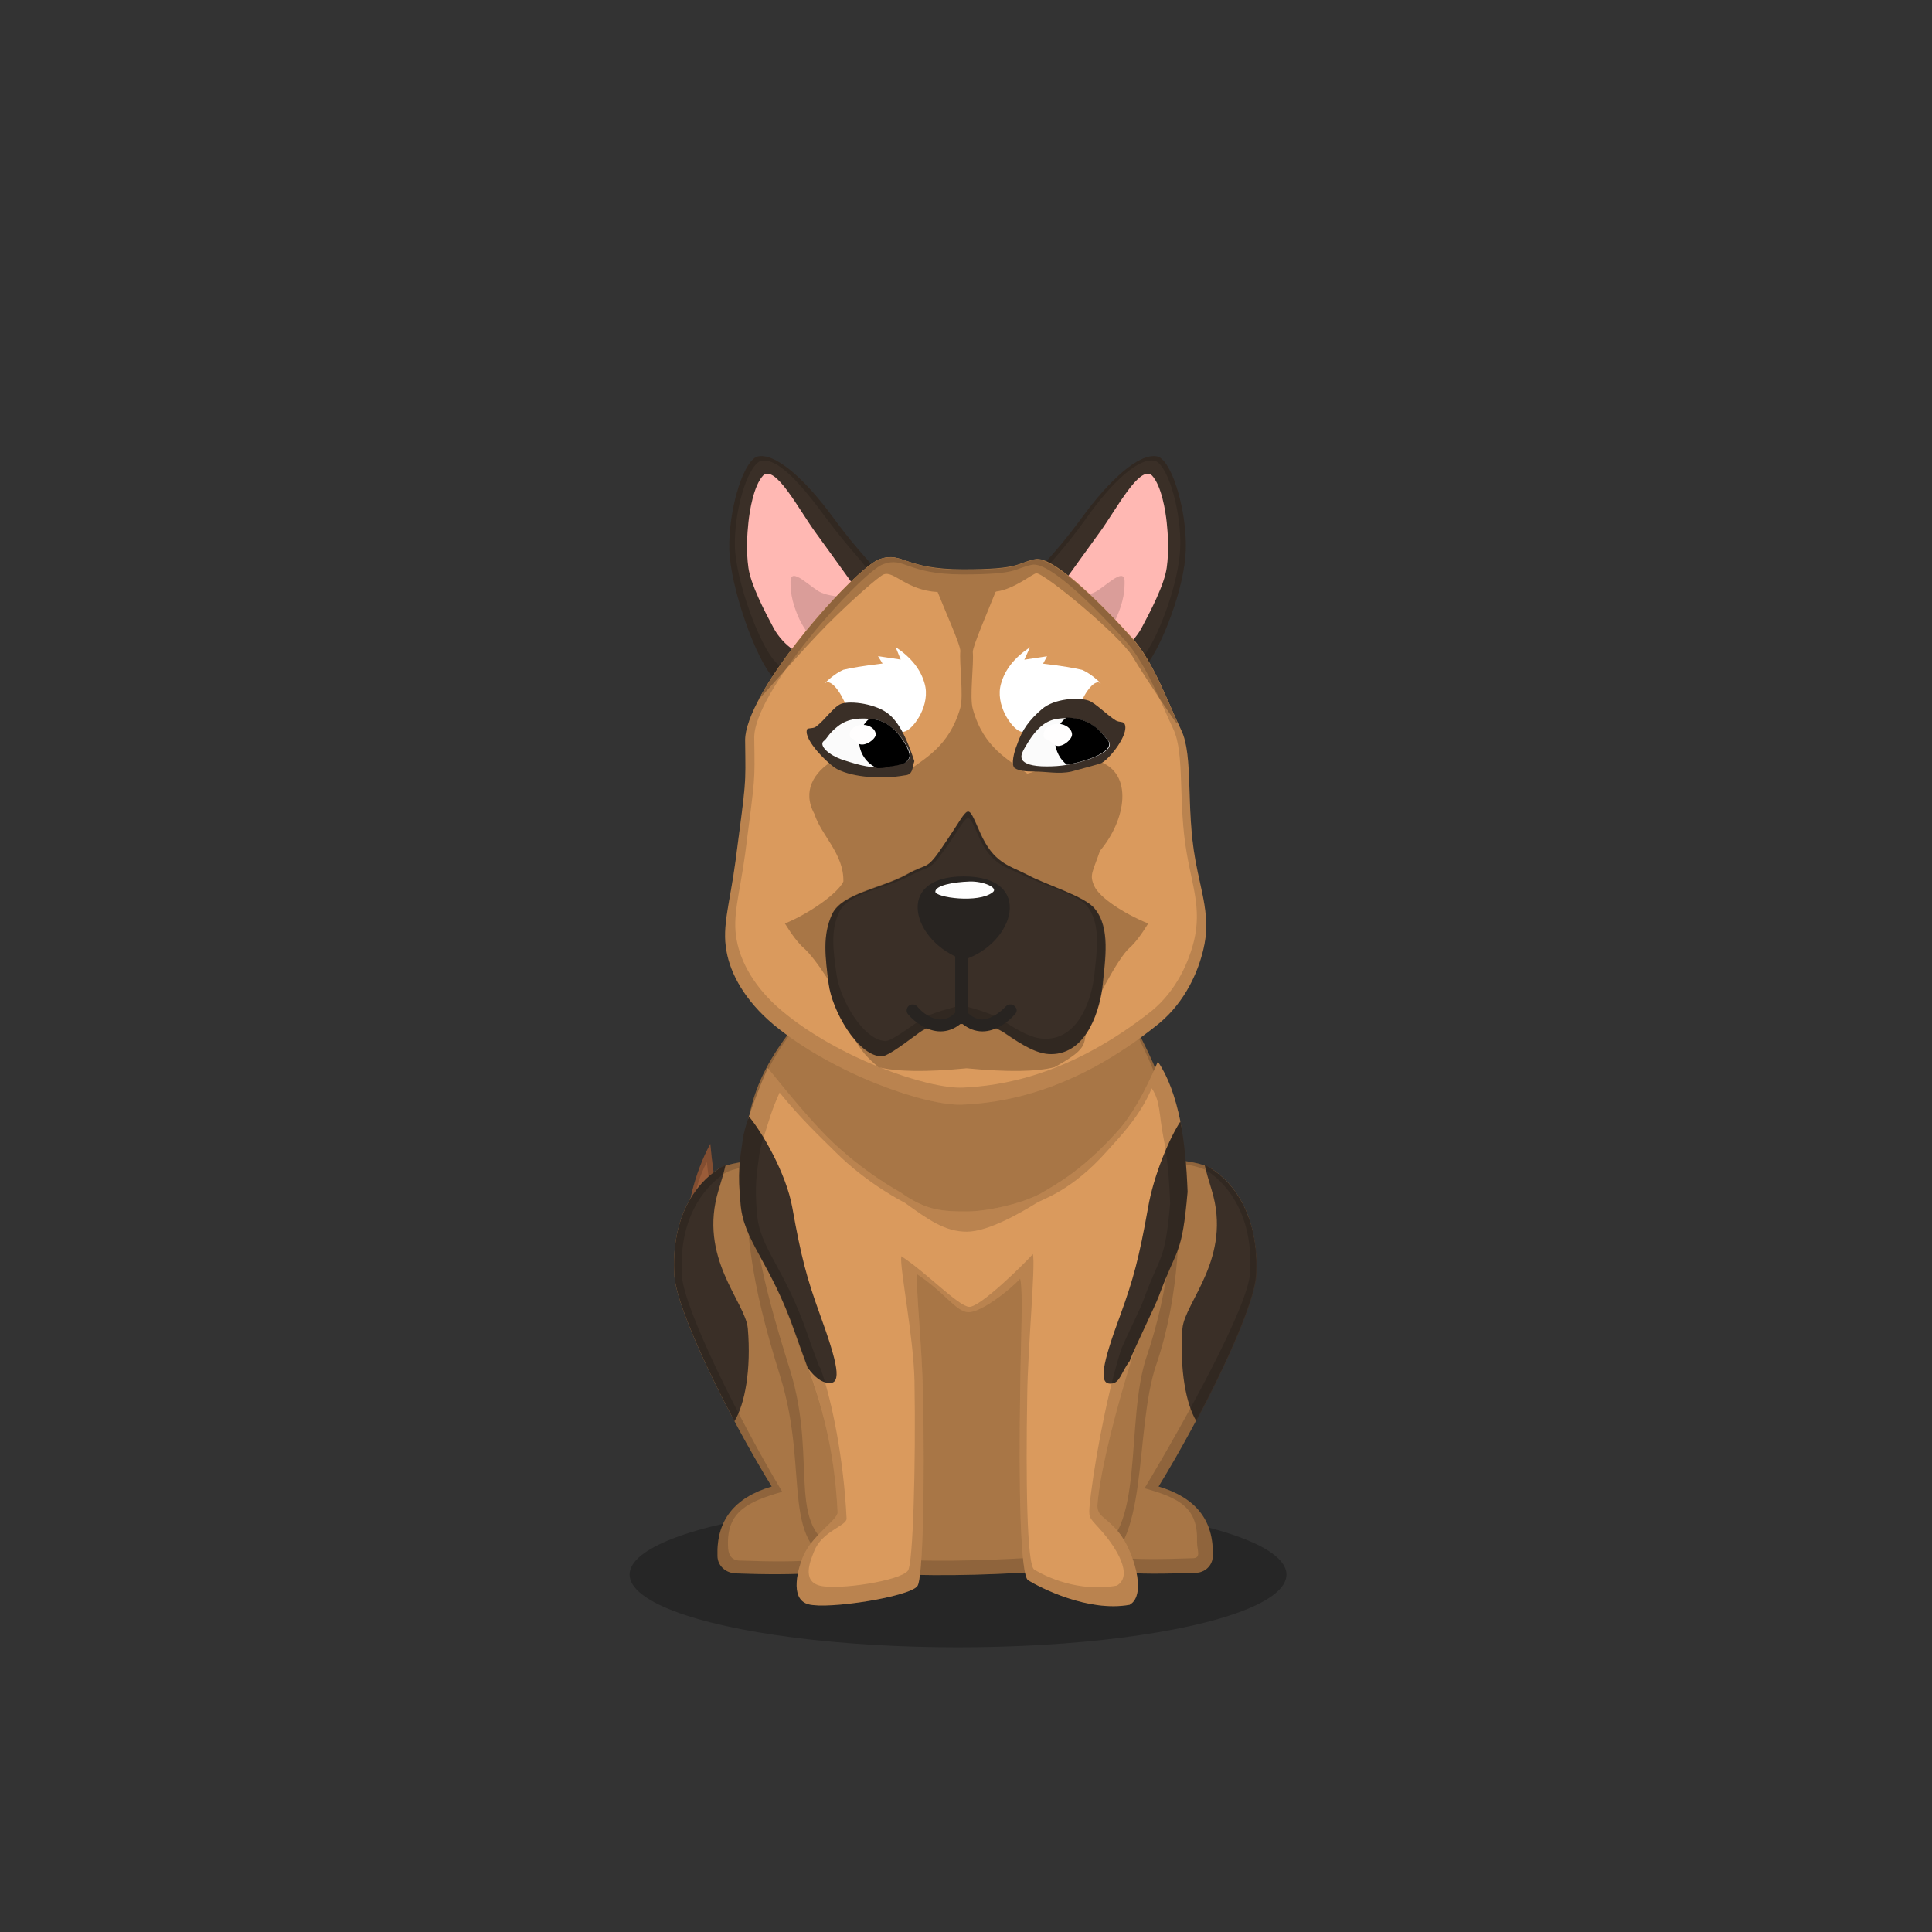 ﻿<?xml version="1.0" encoding="utf-8"?><!DOCTYPE svg PUBLIC "-//W3C//DTD SVG 1.1//EN" "http://www.w3.org/Graphics/SVG/1.1/DTD/svg11.dtd"><svg x="0" y="0" width="340px" height="340px" viewBox="0, 0, 340, 340" preserveAspectRatio="xMidYMid" font-size="0" id="a" enable-background="new 0 0 340 340" xmlns="http://www.w3.org/2000/svg" xmlns:xlink="http://www.w3.org/1999/xlink" xmlns:xml="http://www.w3.org/XML/1998/namespace" version="1.1"><rect x="0" y="0" width="340" height="340" fill="#333333" stroke="none"/><g id="b" fill="#000"><g id="c"><g transform="translate(0, 0) translate(0, 224)" id="d"><ellipse cx="168.6" cy="53.1" rx="57.8" ry="12.8" fill-opacity="0.25" id="e" /></g><g id="f"><g transform="translate(105.6, 106.6) translate(29.5, 119) scale(-1, 1) translate(-29.5, -119) translate(14, 94)" id="g"><g id="h"><path d="M24.2 36 C32.3 26.9 31.1 10.9 25.6 0.7 C24.4 14 20.9 23.8 15.4 29.2 C7 36.4 -1.8 43.5 1.8 47.8 C5.8 52.6 16.2 43.7 24.2 36 z" id="i" fill="#9A5C39" /><path d="M24.2 36 C16.2 43.7 5.8 52.6 1.8 47.8 C-1.8 43.5 7 36.4 15.4 29.2 C20.9 23.8 24.4 14 25.6 0.7 C31.1 10.9 32.3 26.9 24.2 36 z M22 36 C29.3 27.8 31.1 13 26.2 3.9 C25.1 15.8 20.3 25.3 15.4 30.2 C7.9 36.6 1 41.6 4.2 45.4 C7.8 49.7 14.9 42.9 22 36 z" opacity="0.15" id="j" /></g></g><g transform="translate(127.5, 273.3) scale(1.026) translate(-127.5, -273.3) translate(103.8, 58.6) translate(15, 148)" id="k"><g id="l"><path d="M7.5 67.2 C7.3 61.1 10.4 57.2 16.8 55.3 C9.2 42.9 0.5 25.2 0.1 19.1 C-0.5 9 3.8 3.3 7.7 0.8 C10.3 -0.9 22 -1.6 27.5 0.1 C33.1 1.6 35.6 7.3 37.4 8.7 C42.7 12.6 47.5 20.2 49.1 25.6 C52.1 35.9 50.3 51.1 49.5 64.3 C44.4 65.8 27.6 69.8 23.9 70.1 C20.7 70.4 16.2 70.4 10.6 70.2 C8.8 70.1 7.5 68.8 7.5 67.2 z" id="m" fill="#A87646" /><path d="M10.4 44.1 C5 33.9 0.4 23.5 0.1 19.1 C-0.5 9 3.8 3.3 7.7 0.8 C8 0.5 8.5 0.3 8.9 0.1 C8.6 1.4 8.2 2.8 7.7 4.4 C4.1 16.1 12.3 23.6 12.7 28.2 C13.3 35.2 12.2 41.2 10.4 44.1 z" id="n" fill="#3A2F27" /><path d="M7.5 67.2 C7.3 61.1 10.4 57.2 16.8 55.3 C9.2 42.9 0.5 25.2 0.1 19.1 C-0.5 9 3.8 3.3 7.7 0.8 C10.3 -0.9 22 -1.6 27.5 0.1 C33.1 1.6 35.6 7.3 37.4 8.7 C42.7 12.6 47.5 20.2 49.1 25.6 C52.1 35.9 50.3 51.1 49.5 64.3 C44.4 65.8 27.6 69.8 23.9 70.1 C20.7 70.4 16.2 70.4 10.6 70.2 C8.8 70.1 7.5 68.8 7.5 67.2 z M9.3 65.4 C9.3 66.9 9.8 68 11.4 68 C16.9 68.2 21.2 68.2 24.2 67.9 C27.7 67.6 42.8 64 47.7 62.6 C48.5 50 51.2 35.2 48.4 25.3 C46.9 20 42.3 12.8 37.2 9.1 C35.5 7.8 33.1 2.3 27.7 0.9 C22.3 -0.7 11.2 -0.1 8.7 1.6 C5 4.1 0.8 9.5 1.4 19.2 C1.8 25 11.4 44.2 18.6 56.2 C12.7 57.9 9.1 59.6 9.3 65.4 z" opacity="0.15" id="o" /></g></g><g transform="translate(212.4, 273.3) scale(1.026) translate(-212.4, -273.3) translate(92.1, 58.6) translate(105.5, 184.5) scale(-1, 1) translate(-105.5, -184.5) translate(80, 148)" id="p"><g id="q"><path d="M9.7 67.2 C9.5 61.1 12.6 57.2 19 55.3 C11.4 42.9 2.7 25.2 2.3 19.1 C1.7 9 6 3.3 9.9 0.8 C12.4 -0.9 22 -1.6 27.6 0.1 C33.8 1.8 39.5 5.7 43.8 9.6 C46.8 12.2 48.4 18 50 23.4 C53 33.7 50.8 52.1 50 65.2 C44.9 66.7 29.7 69.7 26 70 C22.8 70.3 18.3 70.3 12.7 70.1 C11 70.1 9.7 68.8 9.7 67.2 z" id="r" fill="#A87646" /><path d="M12.5 44.1 C7.1 33.9 2.5 23.5 2.2 19.1 C1.7 9 6 3.3 9.9 0.8 C10.2 0.5 10.7 0.3 11.1 0.1 C10.8 1.4 10.4 2.8 9.9 4.4 C6.3 16.1 14.5 23.6 14.9 28.2 C15.4 35.2 14.3 41.2 12.5 44.1 z" id="s" fill="#3A2F27" /><path d="M9.7 67.2 C9.5 61.1 12.6 57.2 19 55.3 C11.4 42.9 2.7 25.2 2.3 19.1 C1.7 9 6 3.3 9.9 0.8 C12.4 -0.9 22 -1.6 27.6 0.1 C33.8 1.8 39.5 5.7 43.8 9.6 C46.8 12.2 48.4 18 50 23.4 C53 33.7 50.8 52.1 50 65.2 C44.9 66.7 29.7 69.7 26 70 C22.8 70.3 18.3 70.3 12.7 70.1 C11 70.1 9.7 68.8 9.7 67.2 z M12.4 64.8 C12.4 66.3 11.6 67.6 13.2 67.6 C18.7 67.8 23 67.8 26 67.5 C29.5 67.2 42.9 64.4 47.8 63 C48.6 50.3 51.8 32.6 49 22.8 C47.5 17.5 45.9 12 43.1 9.6 C38.9 5.9 33.4 2.2 27.6 0.5 C22.2 -1.1 13.1 -0.4 10.6 1.2 C6.9 3.6 2.7 9.2 3.3 18.7 C3.7 24.5 14.2 43.6 21.4 55.6 C15.3 57.3 12.2 59 12.4 64.8 z" opacity="0.15" id="t" /></g></g><g transform="translate(90.9, 84.8) translate(37, 51)" id="u"><g transform="translate(3, 0)" id="v"><path d="M61.7 20.1 C61.7 36.4 64.4 34.7 66.1 39.3 C67.8 43.9 74.7 53 76 65.8 C77.3 78.6 76.6 92.6 72.6 104.3 C68.6 116 71.5 137.3 61.8 140 C61.5 140.1 29.8 143.1 18 140 C5.8 136.8 11.8 123.7 6.4 106.4 C1 89.1 0.1 80.3 0.4 65.8 C0.7 51.3 10.7 44.1 12.5 39.2 C14.3 34.3 16.6 32.5 16.6 20 C16.6 7.5 24.6 0.5 42.2 1 C47.5 1.2 61.7 3.7 61.7 20.1 z" id="w" fill="#A87646" /><path d="M61.7 20.1 C61.7 36.4 64.4 34.7 66.1 39.3 C67.8 43.9 74.7 53 76 65.8 C77.3 78.6 76.6 92.6 72.6 104.3 C68.6 116 71.5 137.3 61.8 140 C61.5 140.1 29.8 143.1 18 140 C5.8 136.8 11.8 123.7 6.4 106.4 C1 89.1 0.1 80.3 0.4 65.8 C0.7 51.3 10.7 44.1 12.5 39.2 C14.3 34.3 16.6 32.5 16.6 20 C16.6 7.5 24.6 0.5 42.2 1 C47.5 1.2 61.7 3.7 61.7 20.1 z M61.2 20.2 C61.2 4.2 47.3 1.7 42.1 1.5 C24.9 1 17.1 7.9 17.1 20.1 C17.1 32.3 14.8 34.1 13.1 38.9 C11.4 43.7 1.5 50.7 1.2 64.9 C0.9 79.1 2.8 88.3 8.1 105.2 C13.4 122.1 6.5 134.3 18.4 137.5 C29.9 140.5 61 137.6 61.3 137.5 C70.8 134.9 67 114.3 70.9 102.9 C74.8 91.5 76.5 77.5 75.2 64.9 C73.9 52.4 67.2 43.5 65.5 39 C63.8 34.5 61.2 36.1 61.2 20.2 z" opacity="0.15" id="x" /></g></g><g transform="translate(129.811, 186.835) scale(0.83, 0.938) translate(-121.7, -186.4) translate(98, 60.4) translate(24, 127)" id="y"><path d="M6.1 0.2 C11.1 5.7 15.3 10.1 18.8 13.2 C26.2 19.7 34 23.4 34.2 23.5 C39.7 27 43.3 27.1 48.3 27.1 C53.3 27.1 61.1 25.3 64.4 23.5 C66 22.6 72.5 19.8 80.3 12 C83.2 9.2 86 4.8 88.8 -1 C90.9 1.7 92.5 5.5 93.6 10.3 C94.4 14.1 91.9 19.6 92.1 24.6 C90.9 36.8 87.7 37.7 83.8 47 C82.9 49.2 84.6 50.8 83.6 53.8 C80.2 63.3 76.6 75.4 76 82 C75.8 84.4 77.6 84.2 80.5 87.3 C83.4 90.4 86.7 99 82.8 100.9 C74 102.3 63.9 97.7 61.3 96.3 C59.6 95.4 59.3 78 59.6 61.4 C59.7 51.6 60.3 42 59.6 39.7 C57.5 41.8 51.1 46.2 48.5 46 C45.9 45.8 43.6 42.3 37.8 38.9 C37.4 41.1 38.8 52.2 39 61.3 C39.4 78 39 96.2 37.8 97.4 C36.1 99.4 18.9 101.8 14.7 100.8 C10.5 99.8 12.7 93.7 13.5 92 C15.4 87.8 21 85 20.9 83.5 C20.2 71.3 17.3 63 14.7 56.5 C13.7 54.1 14.3 49.9 13.5 47.9 C8.1 34.4 6.9 36.4 4.9 31.7 C3.2 27.8 1 25.4 2 21.1 C3 16.8 1.4 11 2.1 9.3 C3 6.9 4.3 3.8 6.1 0.2 z" id="z" fill="#DA9A5D" /><path d="M93.6 10.2 C94.4 14 94.9 18.4 95.1 23.4 C93.9 35.6 92.9 33.6 89 43 C88.1 45.1 83.9 52.6 82.8 55.2 C81 57.3 80.8 59.3 78.9 59.4 C76.2 59.6 76.9 55.9 80.9 46.4 C83.6 39.8 84.8 35.9 86.7 26.5 C87.9 20.2 91.4 13.1 93.6 10.2 z" id="a1" fill="#3A2F27" /><path d="M14.6 56.5 C13.6 54.1 12.7 51.9 11.9 49.9 C6.6 36.4 0.8 32.6 0.3 25.4 C-0.3 19.9 0.1 17.8 0.8 13.5 C1 12.4 1.4 11 2.1 9.3 C4.8 12.1 10 19.9 11.3 26.4 C13.2 35.8 14.4 39.7 17.1 46.3 C21 55.8 21.8 59.4 19.1 59.3 C17.4 59.2 16.1 58.2 14.6 56.5 z" id="b1" fill="#3A2F27" /><path d="M6.1 0.2 C11.1 5.7 15.3 10.1 18.8 13.2 C26.2 19.7 34 23.4 34.2 23.5 C39.7 27 43.3 27.1 48.3 27.1 C53.3 27.1 61.1 25.3 64.4 23.5 C66 22.6 72.5 19.8 80.3 12 C83.2 9.2 86 4.8 88.8 -1 C90.9 1.7 92.5 5.5 93.6 10.3 C94.4 14.1 94.9 18.5 95.1 23.5 C93.9 35.6 92.9 33.6 89 43 C88.3 44.7 85.5 49.8 83.8 53.1 C83.8 53.3 83.7 53.5 83.6 53.8 C80.2 63.3 76.6 75.4 76 82 C75.8 84.4 77.6 84.2 80.5 87.3 C83.4 90.4 86.7 99 82.8 100.9 C74 102.3 63.9 97.7 61.3 96.3 C59.6 95.4 59.3 78 59.6 61.4 C59.7 51.6 60.3 42 59.6 39.7 C57.5 41.8 51.1 46.2 48.5 46 C45.9 45.8 43.6 42.3 37.8 38.9 C37.4 41.1 38.8 52.2 39 61.3 C39.4 78 39 96.2 37.8 97.4 C36.1 99.4 18.9 101.8 14.7 100.8 C10.5 99.8 12.7 93.7 13.5 92 C15.4 87.8 21 85 20.9 83.5 C20.2 71.5 17.4 63.3 14.9 56.9 C14.8 56.8 14.7 56.6 14.5 56.5 C13.5 54.1 12.6 51.9 11.8 49.9 C6.6 36.4 0.8 32.6 0.3 25.4 C-0.3 19.9 0.1 17.8 0.8 13.5 C1 12.4 1.4 11 2.1 9.3 C3 6.9 4.3 3.8 6.1 0.2 z M8.6 4.8 C6.9 8.1 6.3 10.2 5.5 12.4 C4.9 14 4.5 15.3 4.3 16.4 C3.7 20.4 3.3 22.3 3.8 27.4 C4.3 34 9.6 37.5 14.5 50.1 C15.2 52 16.1 54 17 56.2 C17.1 56.3 17.2 56.4 17.3 56.6 C19.7 62.6 22.2 73.6 22.8 84.7 C22.9 86.1 17.6 87 15.9 90.9 C15.2 92.5 13.2 96.4 17.1 97.3 C21 98.2 34.2 96.4 35.8 94.5 C36.9 93.4 37.5 74.5 37.2 58.9 C37 50.5 34 37.5 34.4 35.5 C39.8 38.6 46.5 44.9 48.8 45 C51.1 45.1 60.4 37 62.3 35.1 C62.9 37.2 61.2 52.7 61.1 61.8 C60.8 77.1 61 93.5 62.6 94.3 C65 95.6 72 98.6 80.1 97.3 C83.7 95.4 79.9 90.2 77.2 87.4 C74.5 84.6 74.1 84.9 74.3 82.6 C74.9 76.5 77.7 62.4 80.8 53.6 C80.9 53.4 80.9 53.2 81 53 C82.5 49.9 85.2 45.2 85.8 43.6 C89.4 34.9 90.3 36.7 91.4 25.6 C91.2 20.9 90.8 16.8 90 13.3 C89 8.9 89.4 6.5 87.5 4 C84.9 9.5 80.4 13.4 77.8 16 C70.5 23.2 64.6 24.7 63.1 25.5 C60 27.2 52.9 30.9 48.3 30.9 C43.7 30.9 40.2 28.7 35.2 25.5 C35 25.4 27.3 22 20.5 16 C17.2 13.1 13.2 9.8 8.6 4.8 z" opacity="0.15" id="c1" /></g></g><g transform="translate(169.6, 188) scale(0.999) translate(-169.6, -188)" id="d1"><g transform="translate(145.6, 112) scale(0.7) translate(-145.6, -112) translate(117.1, 65.8) translate(3, 0)" id="e1"><g id="f1"><path d="M11.9 56.5 C7.4 51.8 1.1 33.7 0.8 24.4 C0.5 15.1 3.9 2.8 7.6 0.9 C12.2 -0.6 20.2 6.9 27.1 16.4 C34 25.8 37.5 28.4 38.8 30.9 C40.1 33.4 40 35.2 37.1 39 C36.1 40.3 34.3 41.7 32.1 44.5 C30.6 46.4 27.9 52.2 24.6 55.7 C20.7 59.9 14.7 59.5 11.9 56.5 z" id="g1" fill="#3A2F27" /><path d="M11.9 56.5 C7.4 51.8 1.1 33.7 0.8 24.4 C0.5 15.1 3.9 2.8 7.6 0.9 C12.2 -0.6 20.2 6.9 27.1 16.4 C34 25.8 37.5 28.4 38.8 30.9 C40.1 33.4 40 35.2 37.1 39 C36.1 40.3 34.3 41.7 32.1 44.5 C30.6 46.4 27.9 52.2 24.6 55.7 C20.7 59.9 14.7 59.5 11.9 56.5 z M12.5 52.6 C15.1 55.3 20.6 55.7 24.3 51.9 C27.4 48.7 29.9 43.4 31.2 41.7 C33.2 39.2 34.9 37.9 35.8 36.7 C38.5 33.2 37 32 35.8 29.7 C34.6 27.4 31.7 25 25.3 16.5 C18.9 7.8 12.8 0.7 8.5 2 C5.1 3.8 2 14.9 2.2 23.4 C2.4 31.9 8.3 48.3 12.5 52.6 z" opacity="0.15" id="h1" /><path d="M12 44.1 C9.7 39.8 6.2 33.1 5.6 28.8 C5 24.6 5.3 20.2 5.6 17.4 C5.9 14.5 6.9 8.2 9.3 5.6 C12.4 2.8 18.2 14 22.4 19.8 C25.2 23.7 28.3 27.9 31.5 32.4 C32 36.4 31.4 39.3 29.7 40.9 C27.1 43.3 25.6 49.3 22.4 50.6 C19.3 52 14.4 48.4 12 44.1 z" id="i1" fill="#FFB8B3" /><path d="M24 35.1 C21.5 34.1 16.2 28.2 16.2 32.3 C16.2 34 16.2 37 18.5 41.9 C19.4 43.8 21.2 46.4 24 49.7 C25.2 48.4 26 47.1 26.5 45.9 C26.8 45.2 27.4 43.9 28.6 42.2 C29.1 41.5 30.1 40.9 30.7 39.8 C31 39.2 31.4 38 31.7 36.2 C28.2 36.2 25.7 35.8 24 35.1 z" fill-opacity="0.146" id="j1" fill="#010101" /></g></g><g transform="translate(192.9, 112) scale(0.7) translate(-192.9, -112) translate(100.3, 65.8) translate(96, 28.5) scale(-1, 1) translate(-96, -28.5) translate(76, 0)" id="k1"><g id="l1"><path d="M10.8 53.5 C6.6 48.1 1.1 33.7 0.8 24.4 C0.5 15.1 3.9 2.8 7.6 0.9 C12.2 -0.6 20.2 6.9 27.1 16.4 C34 25.8 37.5 28.4 38.8 30.9 C40.1 33.4 40 35.2 37.1 39 C36.1 40.3 34.3 41.7 32.1 44.5 C30.6 46.4 28.1 49.2 26.8 51 C22.7 56.9 14.7 58.6 10.8 53.5 z" id="m1" fill="#3A2F27" /><path d="M10.8 53.5 C6.6 48.1 1.1 33.7 0.8 24.4 C0.5 15.1 3.9 2.8 7.6 0.9 C12.2 -0.6 20.2 6.9 27.1 16.4 C34 25.8 37.5 28.4 38.8 30.9 C40.1 33.4 40 35.2 37.1 39 C36.1 40.3 34.3 41.7 32.1 44.5 C30.6 46.4 28.1 49.2 26.8 51 C22.7 56.9 14.7 58.6 10.8 53.5 z M11.1 50.6 C14.6 55.3 21.8 53.7 25.5 48.3 C26.7 46.6 28.9 44 30.3 42.3 C32.3 39.7 33.9 38.4 34.8 37.2 C37.4 33.7 37.5 32 36.3 29.7 C35.1 27.4 32 25 25.8 16.3 C19.6 7.5 12.4 0.6 8.3 2 C5 3.7 1.9 15.1 2.2 23.7 C2.5 32.3 7.4 45.6 11.1 50.6 z" opacity="0.15" id="n1" /><path d="M12 44.1 C9.7 39.8 6.2 33.1 5.6 28.8 C5 24.6 5.3 20.2 5.6 17.4 C5.9 14.5 6.9 8.2 9.3 5.6 C12.4 2.8 18.2 14 22.4 19.8 C25.2 23.7 28.3 27.9 31.5 32.4 C32 36.4 31.4 39.3 29.7 40.9 C27.1 43.3 25.6 49.3 22.4 50.6 C19.3 52 14.4 48.4 12 44.1 z" id="o1" fill="#FFB8B3" /><path d="M24 35.1 C21.5 34.1 16.2 28.2 16.2 32.3 C16.2 34 16.2 37 18.5 41.9 C19.4 43.8 21.2 46.4 24 49.7 C25.2 48.4 26 47.1 26.5 45.9 C26.8 45.2 27.4 43.9 28.6 42.2 C29.1 41.5 30.1 40.9 30.7 39.8 C31 39.2 31.4 38 31.7 36.2 C28.2 36.2 25.7 35.8 24 35.1 z" fill-opacity="0.146" id="p1" fill="#010101" /></g></g><g transform="translate(98, 70.9) translate(30, 28)" id="q1"><g id="r1"><path d="M25.3 87.5 C28.4 87.8 32.5 88 35 86.7 C37.7 85.3 39.2 83.9 41.4 81.5 C43.9 85 46 86.1 49.2 87.5 C52.2 88.9 56.2 87.9 58.7 87.2 C61.2 86.4 66.9 83.2 67.5 79.5 C68.2 75.3 68.7 70.2 66.8 63.2 C65.2 57.1 57.5 53.8 53.8 49.9 C51.1 47 47.5 36.3 47.2 34.6 C46.4 31.2 46.5 27.6 47.7 20.5 C48.9 12.9 53.8 10.5 53.8 8 C53.8 5.6 48.7 10 42.5 10.1 C36.4 10.2 29.7 4.7 29.7 8 C29.7 11.4 34.7 13.8 35.7 19.5 C36.7 25.2 36.7 28.1 35.7 34 C35.1 37.5 31.6 47.8 28.3 50.4 C22.6 54.9 15.7 59.4 15.1 65.9 C14.5 72.6 13.8 76.4 15.7 80.1 C18 84.9 22.2 87.1 25.3 87.5 z" id="s1" fill="#594F46" /><path d="M41.4 1.3 C51.8 1.3 50.7 0.2 54.1 -0.5 C57.5 -1.2 67.3 8.9 71.2 13.2 C75.1 17.5 77.7 25 79.9 29.5 C82.1 34 80.7 43 82.4 52.4 C83.4 58.1 85.2 62.5 83.8 68.2 C82.9 72 80.7 77.3 76 81.2 C60.7 93.6 47.9 95.2 41.4 95.5 C35 95.8 18.6 90.1 8.1 81.4 C3.1 77.2 0.5 72.5 -0.2 68.4 C-1 64 0.4 60.1 1.4 52.6 C3.3 38.1 3.2 39.6 3.1 31.6 C2.7 23 22.7 0.8 26.8 -0.6 C30.9 -2 31.2 1.3 41.4 1.3 z" id="t1" fill="#DA9A5D" /><path d="M47.4 5.1 C50.5 4.7 53.8 1.9 54.4 1.9 C55.9 1.9 68.9 12.7 71.3 16.5 C73.7 20.5 78.7 27.9 79.1 28.3 C79.1 28.3 79.2 28.3 79.3 28.3 C77.2 23.6 74.7 17.1 71.1 13.2 C67.3 8.8 57.6 -1.3 54.2 -0.6 C50.8 0.1 51.8 1.2 41.5 1.2 C31.2 1.2 30.9 -1.9 26.8 -0.6 C23.6 0.4 10.8 14.1 5.5 24.1 C7.7 21.8 12.7 15.9 17.5 11 C22.1 6.4 26.7 2.4 27.5 2.1 C29.3 1.4 31.5 4.9 37 5.2 C38.1 8 41.1 14.7 41 15.6 C40.8 17.7 41.6 23.6 41 25.6 C39 32.5 34.7 34.5 31.4 37 C26 35.6 22 32.8 18.6 34.9 C15.2 36.9 13.1 40.3 15.3 44.3 C16.5 48.1 20.5 51.3 20.4 56.2 C19.5 58.2 14.5 61.8 10.1 63.6 C11.4 65.7 12.5 67.1 13.4 67.9 C15.4 69.6 19.6 76 20.4 78.7 C21.5 82.6 22.7 85.8 26.6 88.9 C29.7 89.7 34.9 89.8 42.1 89.1 C49.4 89.8 54.6 89.7 57.6 88.9 C64.3 85.2 62.4 84.8 63.5 80.9 C64.3 78.2 68.8 69.6 70.8 67.9 C71.7 67.1 72.8 65.7 74.1 63.6 C69.7 61.8 65.5 59 64.6 57 C63.7 55 64.3 54.6 65.6 50.8 C70.3 45.2 71.4 37.2 65.6 35.1 C59.8 33 58.2 35.8 52.8 37.2 C49.5 34.7 45.1 32.7 43.2 25.8 C42.6 23.8 43.4 17.9 43.2 15.8 C43.1 14.9 46.1 8 47.2 5.2 C47.2 5.2 47.3 5.1 47.4 5.1 z" id="u1" fill="#A87646" /><path d="M41.4 1.3 C51.8 1.3 50.7 0.2 54.1 -0.5 C57.5 -1.2 67.3 8.9 71.2 13.2 C75.1 17.5 77.7 25 79.9 29.5 C82.1 34 80.7 43 82.4 52.4 C83.4 58.1 85.2 62.5 83.8 68.2 C82.9 72 80.7 77.3 76 81.2 C60.7 93.6 47.9 95.2 41.4 95.5 C35 95.8 18.6 90.1 8.1 81.4 C3.1 77.2 0.5 72.5 -0.2 68.4 C-1 64 0.4 60.1 1.4 52.6 C3.3 38.1 3.2 39.6 3.1 31.6 C2.7 23 22.7 0.8 26.8 -0.6 C30.9 -2 31.2 1.3 41.4 1.3 z M41.4 2.1 C31.5 2.1 31.2 -1.1 27.4 0.3 C23.6 1.7 4.3 23 4.7 31.1 C4.8 38.9 4.9 37.3 3.1 51.3 C2.1 58.6 0.8 62.3 1.6 66.5 C2.3 70.4 4.8 75 9.6 79 C19.6 87.4 35.4 92.8 41.5 92.5 C47.7 92.2 59.9 90.7 74.7 79 C79.2 75.3 81.3 70.2 82.2 66.5 C83.5 60.9 81.8 56.7 80.9 51.3 C79.3 42.3 80.6 33.7 78.5 29.3 C76.4 24.9 73.8 17.9 70 13.7 C66.2 9.5 56.9 -0.3 53.6 0.4 C50.3 1.1 51.4 2.1 41.4 2.1 z" opacity="0.15" id="v1" /></g></g><g id="w1"><g transform="translate(98, 70.5) translate(48, 59)" id="x1"><path d="M20.8 18.1 C16.8 24.1 17.8 22 13.5 24.4 C9.2 26.8 2.1 27.7 0.4 31.4 C-1.3 35.1 -0.8 38.9 -0.2 43.6 C0.4 48.3 4.8 56.1 9 56.4 C9.9 56.5 11.9 55.1 15.8 52.2 C17 51.3 19.5 50.4 23.3 49.4 C26.8 50.3 29.3 51.3 30.7 52.2 C34.2 54.6 36.6 56 39 56 C45.5 56 47.7 47.7 48.1 43.7 C48.5 39.4 49.5 33.8 46.7 30.4 C45 28.2 38.1 26.2 34.8 24.4 C31.5 22.7 28.9 22.4 26.5 17 C24.1 11.6 24.8 12.2 20.8 18.1 z" id="y1" fill="#3A2F27" /><path d="M20.8 18.1 C24.8 12.1 24 11.6 26.4 17 C28.8 22.4 31.4 22.7 34.7 24.4 C38 26.2 44.9 28.2 46.6 30.4 C49.4 33.9 48.4 39.5 48 43.7 C47.6 47.7 45.4 56 38.9 56 C36.5 56 34.1 54.6 30.6 52.2 C29.2 51.3 26.7 50.3 23.2 49.4 C19.4 50.4 16.9 51.3 15.7 52.2 C11.8 55.1 9.8 56.5 8.9 56.4 C4.7 56.1 0.4 48.2 -0.2 43.5 C-0.8 38.8 -1.3 35 0.4 31.3 C2.1 27.6 9.2 26.7 13.5 24.3 C17.8 21.9 16.9 24.1 20.8 18.1 z M21 18.9 C17.2 24.3 18.2 22.4 14.1 24.6 C10 26.8 3.3 27.6 1.7 30.9 C0.1 34.2 0.6 37.7 1.2 42 C1.8 46.3 5.8 53.4 9.7 53.7 C10.5 53.8 12.4 52.5 16.1 49.9 C17.2 49.1 19.6 48.3 23.2 47.4 C26.5 48.2 28.9 49.1 30.2 49.9 C33.5 52.1 35.8 53.3 38 53.3 C44.1 53.3 46.2 45.8 46.6 42.1 C47 38.2 47.9 33.1 45.3 29.9 C43.7 27.9 37.2 26.1 34.1 24.5 C31 23 28.5 22.7 26.3 17.8 C24.1 12.9 24.7 13.5 21 18.9 z" opacity="0.15" id="z1" /></g><g transform="translate(108.2, 98.3) translate(51, 68)" id="a2"><g id="b2"><path d="M19.3 10.7 C18.9 10.3 18.2 10.4 17.8 10.8 C16.9 11.8 15.3 13 13.7 13.1 C12.8 13.1 11.9 12.7 11.1 11.9 L11.1 1.5 C11.1 0.9 10.6 0.4 10 0.4 C9.4 0.4 8.9 0.9 8.9 1.5 L8.9 11.9 C8.1 12.7 7.3 13.1 6.3 13.1 C4.7 13.1 3.1 11.9 2.2 10.8 C1.8 10.4 1.2 10.3 0.7 10.7 C0.3 11.1 0.2 11.7 0.6 12.2 C1.8 13.6 4 15.2 6.3 15.2 C7.5 15.2 8.7 14.8 9.8 13.9 C9.9 13.9 9.9 13.9 10 13.9 C10.1 13.9 10.1 13.9 10.2 13.9 C11.2 14.7 12.4 15.2 13.7 15.2 C16 15.2 18.2 13.6 19.4 12.2 C19.9 11.7 19.8 11.1 19.3 10.7 z" id="c2" fill="#282421" /></g></g><g transform="translate(108.5, 93.2) translate(52, 61)" id="d2"><g id="e2"><path d="M9.1 0 C-3.4 0 0.1 11.7 9.1 14.7 C18.1 11.8 21.6 0 9.1 0 z" id="f2" fill="#282421" /><path d="M10.1 0.9 C7.2 1 4.1 1.6 4.1 2.7 C4.1 3.7 11.7 4.8 14.2 2.8 C15.3 2 12.5 0.8 10.1 0.9 z" id="g2" fill="#FEFEFE" /></g></g><g transform="translate(98, 67.3) translate(41, 42)" id="h2"><path d="M6.1 10.9 C6.7 10.4 7.5 10.8 8.5 12.2 C10 14.3 10.8 18 13.2 19.3 C15.6 20.6 18.9 19.9 20.4 19.3 C21.9 18.7 24.8 14.6 23.7 10.9 C23 8.4 21.3 6.3 18.6 4.5 L19.5 6.7 L15.5 6.1 L16.3 7.4 C12.9 7.8 10.6 8.2 9.4 8.5 C8.3 9 7.2 9.8 6.1 10.9 z" id="i2" fill="#FFF" /><g transform="translate(0, 10)" id="j2"><path d="M21.9 14.6 C21 11.9 19.7 8.3 17.5 6.4 C15.3 4.5 10.7 3.9 9 4.5 C7.7 5 6.1 7.4 4.6 8.5 C4.2 8.9 3.1 8.7 3 9 C2.3 10.8 6.8 15.2 8.3 16 C11.2 17.5 16.3 17.8 20.2 17.1 C21.7 17 21.5 15.8 21.9 14.6 z" id="k2" fill="#3A2F27" /><g transform="translate(11.163, 7.523) scale(-1, 1) translate(-11.163, -7.523) translate(3.163, 3.023)" id="l2"><path d="M-1.1 8.4 C0.1 6.4 2.1 4.5 4.4 4.2 C6.7 3.9 8.9 4 10.7 5.4 C12.5 6.8 12.5 7.5 13.3 8.1 C14 8.8 12.5 10.5 9.7 11.4 C6.9 12.3 4.5 13 1.9 12.5 C-0.8 12.1 -1.2 11.9 -1.6 11.4 C-2 10.9 -2.4 10.5 -1.1 8.4 z" id="m2" fill="#FBFBFB" /><g id="n2"><path d="M5.2 4.1 C6.3 5 7 6.4 7 8 C7 10.1 5.7 12 3.8 12.8 C3.2 12.8 2.6 12.8 2 12.6 C-0.7 12.2 -1.1 12 -1.5 11.5 C-1.9 11 -2.3 10.6 -1.1 8.5 C0.1 6.4 2 4.5 4.4 4.2 C4.6 4.2 4.9 4.1 5.2 4.1 z" id="o2" /></g></g><path d="M11.8 11.3 C12.8 12.4 15.1 10.8 15.1 9.9 C15.1 9 14.1 8.2 12.8 8.2 C11.5 8.2 10.5 9 10.5 9.9 C10.5 10.8 10.9 10.2 11.8 11.3 z" id="p2" fill="#FFFEFE" /></g></g><g transform="translate(96.8, 67.3) translate(76, 42)" id="q2"><g transform="translate(0.879, 0.023)" id="r2"><path d="M20.1 10.9 C19.5 10.4 18.7 10.8 17.7 12.2 C16.2 14.3 15.4 18 13 19.3 C10.6 20.6 7.3 19.9 5.8 19.3 C4.3 18.7 1.4 14.6 2.5 10.9 C3.2 8.4 4.9 6.3 7.6 4.5 L6.6 6.7 L10.6 6.1 L9.9 7.4 C13.3 7.8 15.6 8.2 16.8 8.5 C17.9 9 19 9.8 20.1 10.9 z" id="s2" fill="#FFF" /><path d="M5.3 21.7 C6.2 19 7.5 17.3 9.7 15.4 C11.9 13.5 16.2 13.3 17.9 13.9 C19.1 14.3 21.1 16.4 22.7 17.4 C23.4 17.8 24.1 17.5 24.3 18.1 C25 19.9 21.7 24.1 20.2 24.9 C19.8 25.1 16.7 25.9 14.9 26.4 C12.7 26.9 10.6 26.4 8.3 26.4 C6.9 26.4 5.7 26.3 4.9 25.8 C4.2 25.2 4.8 22.9 5.3 21.7 z" id="t2" fill="#3A2F27" /><g transform="translate(4, 12)" id="u2"><path d="M3.4 9 C4.7 7 6.2 5.4 8.5 5.1 C10.8 4.8 12.7 5.1 14.2 6 C15.7 6.9 16.5 7.9 17.4 9 C18.3 10.1 16.7 11.3 13.8 12.3 C10.9 13.2 9.1 13.5 6.5 13.5 C3.9 13.5 2.6 13 2.2 12.3 C1.9 11.6 2.1 11.1 3.4 9 z" id="v2" fill="#FBFBFB" /><path d="M10 4.9 C11.6 4.9 13 5.3 14.1 5.9 C15.7 6.8 16.4 7.8 17.3 8.9 C18.2 10 16.7 11.3 13.7 12.3 C12.4 12.7 11.3 13 10.1 13.2 C9 12.4 8 10.8 8 8.9 C8 7.3 8.8 5.8 10 4.9 z" id="w2" /></g><path d="M11.7 21.5 C12.7 22.7 15 20.9 15 19.9 C15 18.9 13.9 18 12.5 18 C11.1 18 10 18.8 10 19.9 C10 21 10.6 20.4 11.7 21.5 z" id="x2" fill="#FFFEFE" /></g></g></g></g></g></g><defs><g transform="translate(17.095, 0.801) translate(-135.295, -293.601)" id="y2" fill="#000"><path d="M118.2 302.7 C118.4 307.4 132.5 311.2 149.8 311.2 C167.1 311.2 181.2 307.4 181.4 302.7 C181.4 307.5 181.4 310.1 181.4 310.5 C181.4 315.3 167.3 319.1 149.8 319.1 C132.3 319.1 118.2 315.2 118.2 310.5 L118.2 302.7 L118.2 302.7 z" fill-opacity="0.453" id="z2" fill="#593001" /><path d="M118.7 301.7 C118.9 306.4 133 310.2 150.3 310.2 C167.6 310.2 181.7 306.4 181.9 301.7 C181.9 306.5 181.9 309.1 181.9 309.5 C181.9 314.3 167.8 318.1 150.3 318.1 C132.8 318.1 118.7 314.2 118.7 309.5 L118.7 301.7 L118.7 301.7 z" id="a3" fill="#DA8113" /><linearGradient x1="46.054" y1="-118.693" x2="45.466" y2="-118.693" gradientUnits="userSpaceOnUse" gradientTransform="matrix(117.135, 0, 0, 28.463, -5208.417, 3687.795)" id="b3"><stop offset="0%" stop-color="#D9952A" stop-opacity="1" /><stop offset="6.439%" stop-color="#CA7519" stop-opacity="1" /><stop offset="30.54%" stop-color="#E3AD3A" stop-opacity="1" /><stop offset="51.05%" stop-color="#FFEC91" stop-opacity="1" /><stop offset="68.8%" stop-color="#E9BD44" stop-opacity="1" /><stop offset="86.24%" stop-color="#FFED6C" stop-opacity="1" /><stop offset="93.87%" stop-color="#F2D353" stop-opacity="1" /><stop offset="100%" stop-color="#F2B947" stop-opacity="1" /></linearGradient><path d="M118.2 301.6 C118.4 306.1 132.7 309.7 150.3 309.7 C167.9 309.7 182.2 306.1 182.4 301.6 C182.4 306.2 182.4 308.7 182.4 309 C182.4 313.5 168 317.2 150.3 317.2 C132.6 317.2 118.2 313.5 118.2 309 L118.2 301.6 L118.2 301.6 z" id="c3" style="fill:url(#b3)" /><linearGradient x1="45.491" y1="-117.955" x2="45.941" y2="-117.59" gradientUnits="userSpaceOnUse" gradientTransform="matrix(115.425, 0, 0, 29.925, -5125.077, 3826.124)" id="d3"><stop offset="0%" stop-color="#F4E072" stop-opacity="1" /><stop offset="100%" stop-color="#DB9427" stop-opacity="1" /></linearGradient><ellipse cx="150.3" cy="301.5" rx="31.6" ry="8.2" id="e3" style="fill:url(#d3)" /><linearGradient x1="45.466" y1="-126.007" x2="46.054" y2="-126.007" gradientUnits="userSpaceOnUse" gradientTransform="matrix(117.135, 0, 0, 18.622, -5208.417, 2651.479)" id="f3"><stop offset="0%" stop-color="#D9952A" stop-opacity="1" /><stop offset="6.439%" stop-color="#CA7519" stop-opacity="1" /><stop offset="30.54%" stop-color="#E3AD3A" stop-opacity="1" /><stop offset="51.05%" stop-color="#FFEC91" stop-opacity="1" /><stop offset="68.8%" stop-color="#E9BD44" stop-opacity="1" /><stop offset="86.24%" stop-color="#FFED6C" stop-opacity="1" /><stop offset="93.87%" stop-color="#F2D353" stop-opacity="1" /><stop offset="100%" stop-color="#F2B947" stop-opacity="1" /></linearGradient><path d="M119.2 299.9 C119 300.2 118.9 300.6 118.9 301 C118.9 305.5 132.9 309.2 150.3 309.2 C167.7 309.2 181.7 305.5 181.7 301 C181.7 300.6 181.6 300.3 181.4 299.9 C182 300.5 182.4 301.2 182.4 301.9 C182.4 306.4 168 310.1 150.3 310.1 C132.6 310.1 118.2 306.4 118.2 301.9 C118.2 301.3 118.6 300.6 119.2 299.9 z" id="g3" style="fill:url(#f3)" /><linearGradient x1="45.196" y1="-121.59" x2="45.375" y2="-120.676" gradientUnits="userSpaceOnUse" gradientTransform="matrix(101.745, 0, 0, 23.94, -4458.332, 3199.41)" id="h3"><stop offset="0%" stop-color="#F8DD61" stop-opacity="1" /><stop offset="100%" stop-color="#EAA330" stop-opacity="1" /></linearGradient><ellipse cx="150.3" cy="300.8" rx="27.8" ry="6.6" id="i3" style="fill:url(#h3)" /><linearGradient x1="45.569" y1="-134.267" x2="45.022" y2="-134.267" gradientUnits="userSpaceOnUse" gradientTransform="matrix(101.745, 0, 0, 13.252, -4458.332, 2077.223)" id="j3"><stop offset="0%" stop-color="#F4CA2F" stop-opacity="1" /><stop offset="51.38%" stop-color="#BF7737" stop-opacity="1" /><stop offset="100%" stop-color="#E4A929" stop-opacity="1" /></linearGradient><path d="M122.6 301.5 C122.5 301.3 122.4 301 122.4 300.8 C122.4 297.2 134.9 294.2 150.2 294.2 C165.5 294.2 178 297.1 178 300.8 C178 301 177.9 301.3 177.8 301.5 C176.3 298.2 164.5 295.6 150.1 295.6 C135.7 295.6 124.1 298.2 122.6 301.5 z" id="k3" style="fill:url(#j3)" /></g></defs><desc>5A777O7AAE7,eaCYrirHW1X/pUFERiAheiOk56zuVHwvfNWj/V5nctmES4Hw/S3CZXkpMV0MqXUw980OG6OxSXzImLpwLHqjBsgYNbRkcHFFpUelAZo1FEMC9gpz9ZGIRVnv2mbFbAMUgF58JRhZAP5oO3aCK2NlBg==</desc></svg>